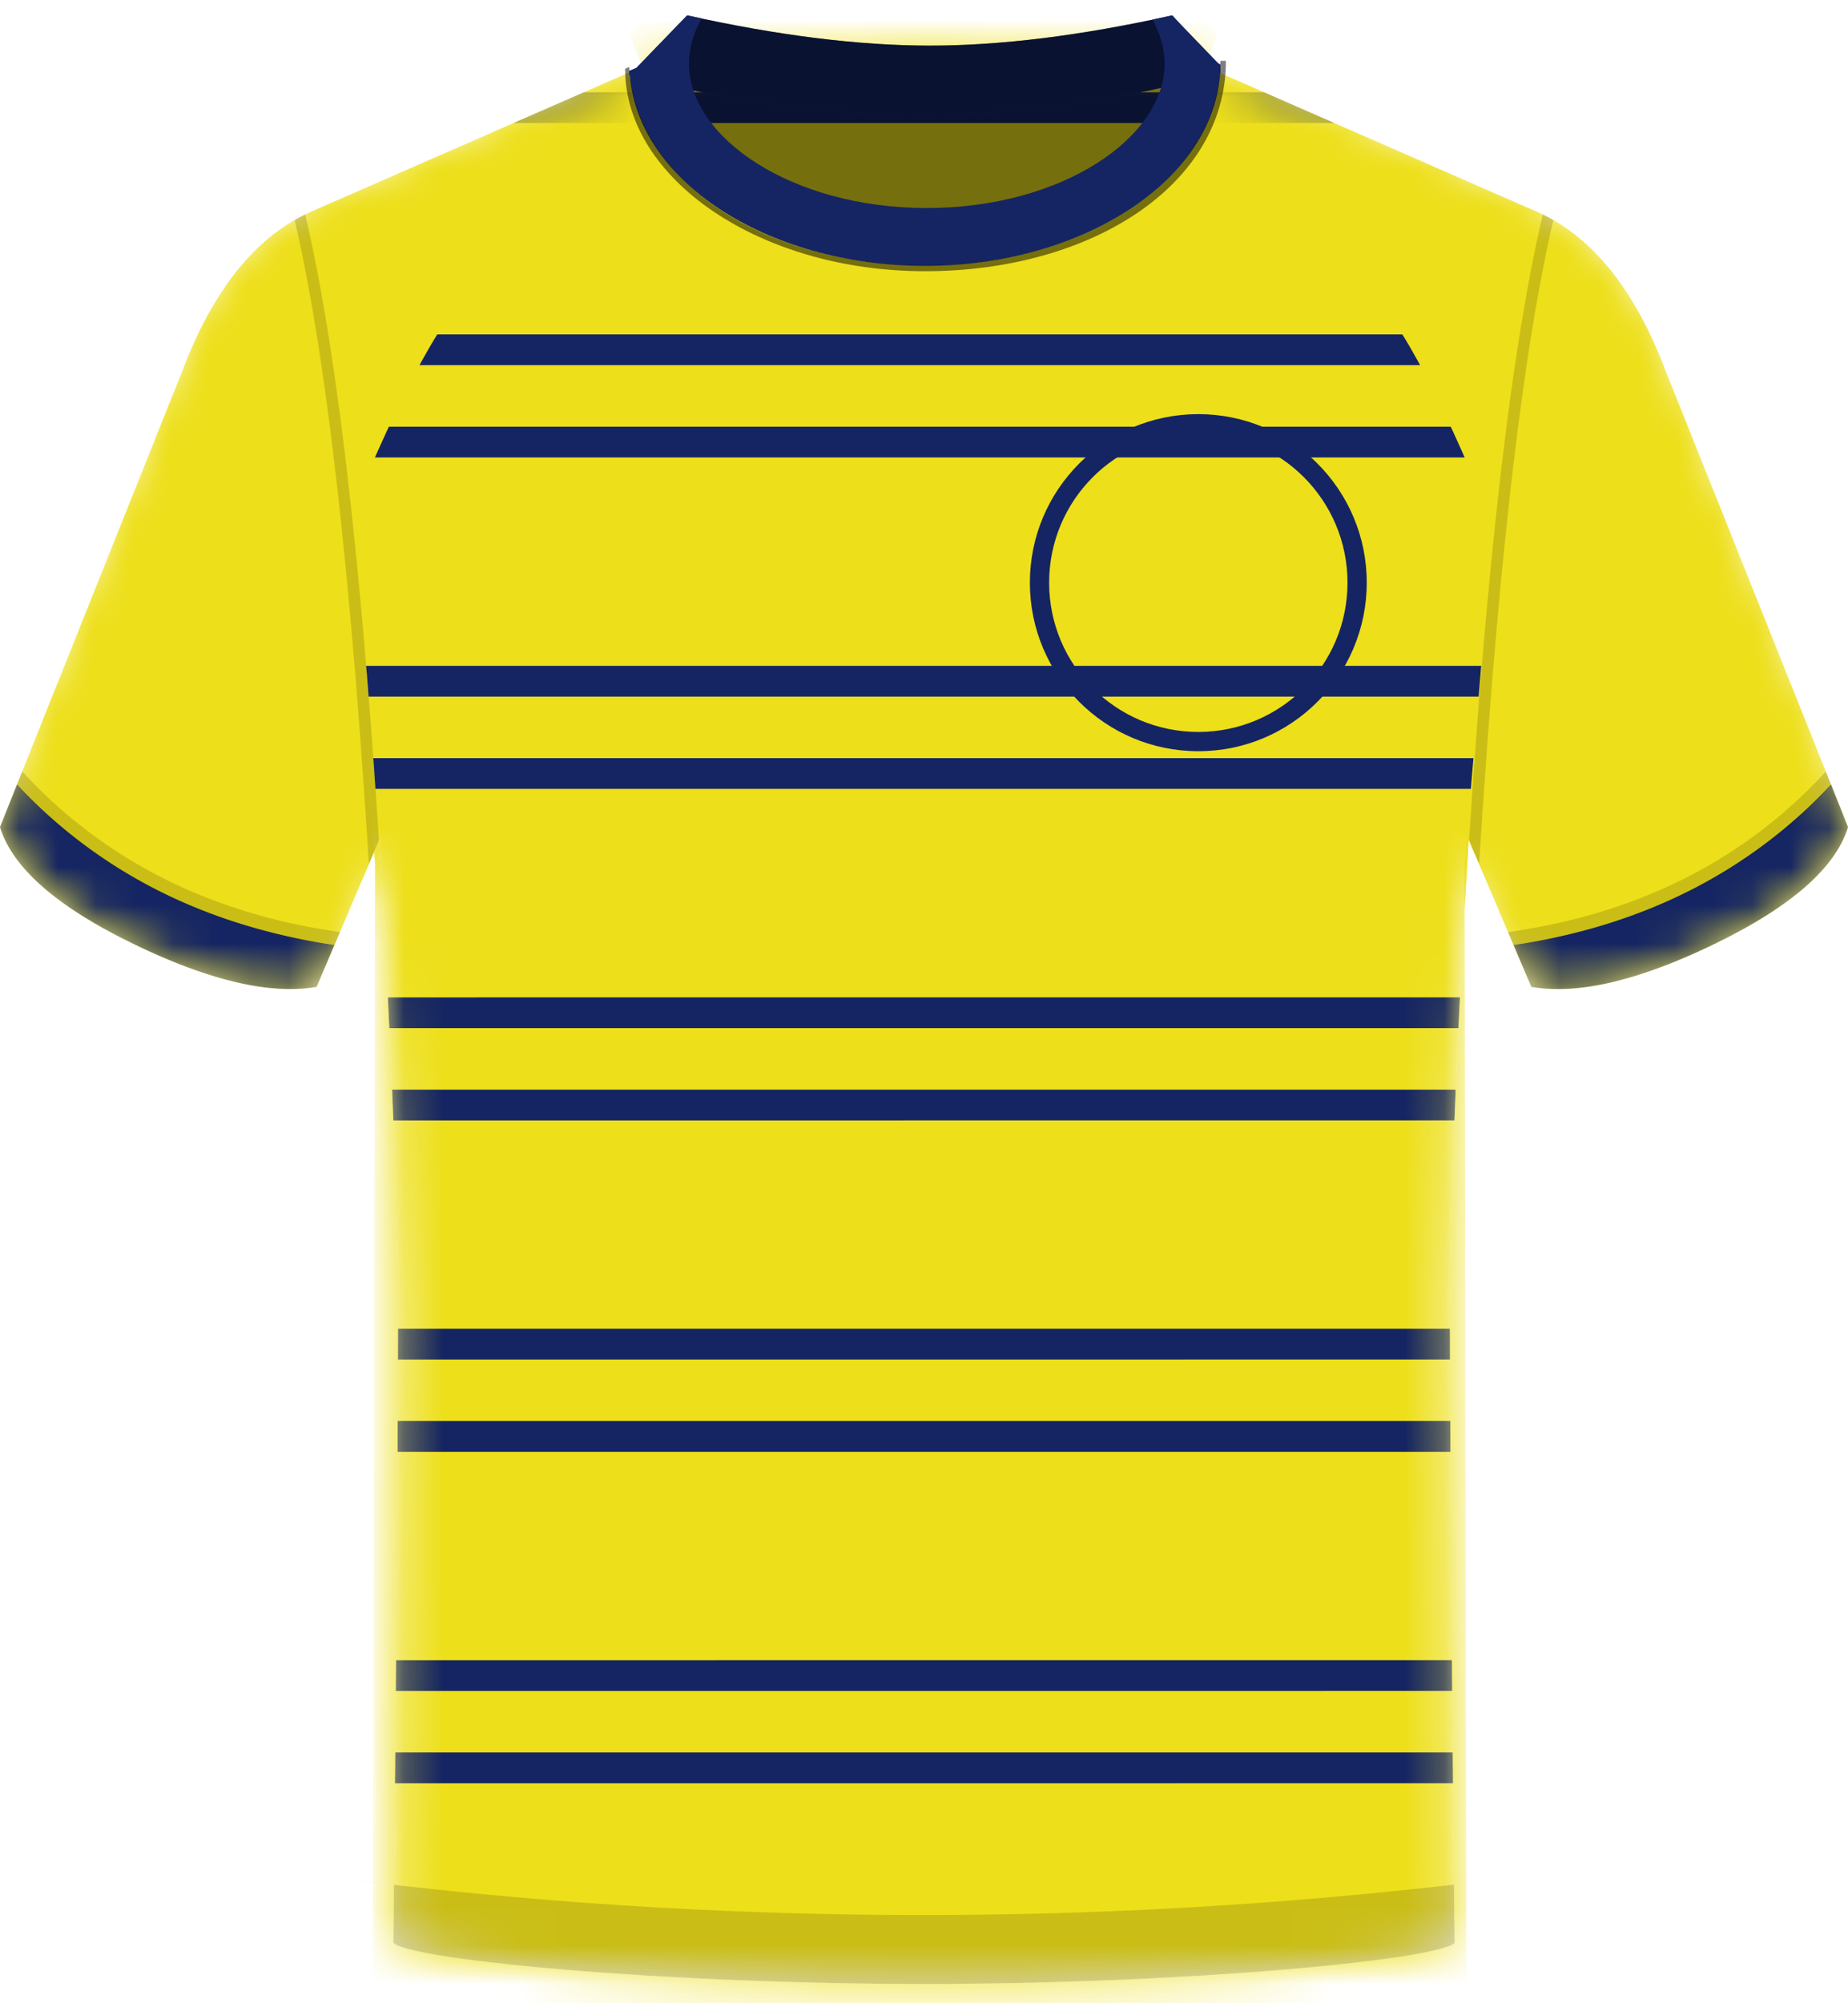 <svg viewBox="0 0 48 52" xmlns="http://www.w3.org/2000/svg" xmlns:xlink="http://www.w3.org/1999/xlink" title="Royale Union Saint-Gilloise HOME 23/24">
                        <defs>
                            <path id="kit" d="M10.22 50.435c.079-8.326.118-13.766.118-16.32 0-2.553-.161-6.661-.484-12.324l-1.63 3.825c-1.213.21-2.806-.165-4.778-1.125-1.92-.933-3.059-1.912-3.418-2.937L0 21.469 4.725 9.66c.809-2.154 1.936-3.546 3.381-4.176l8.278-3.621c.72-.393 3.26-.588 7.617-.586 4.357.003 6.894.198 7.613.586l8.162 3.572c1.502.604 2.669 2.013 3.499 4.225L48 21.47c-.325 1.055-1.473 2.063-3.446 3.022-1.972.96-3.565 1.335-4.778 1.125l-1.63-3.825c-.323 5.467-.484 9.575-.484 12.325s.04 8.19.119 16.319c-.535.464-7.158 1.065-13.78 1.065-6.623 0-13.246-.6-13.78-1.065Z"></path>
                            
                        </defs>
                        <mask id="kitMask" fill="#fff">
                            <use xlink:href="#kit"></use>
                        </mask>
                        <g fill="none" fill-rule="evenodd">
                            
            <path fill="#eddf1a" d="M10.22 50.435c.079-8.326.118-13.766.118-16.32 0-2.553-.161-6.661-.484-12.324l-1.63 3.825c-1.213.21-2.806-.165-4.778-1.125-1.92-.933-3.059-1.912-3.418-2.937L0 21.469 4.725 9.66c.809-2.154 1.936-3.546 3.381-4.176l8.278-3.621c.72-.393 3.26-.588 7.617-.586 4.357.003 6.894.198 7.613.586l8.162 3.572c1.502.604 2.669 2.013 3.499 4.225L48 21.47c-.325 1.055-1.473 2.063-3.446 3.022-1.972.96-3.565 1.335-4.778 1.125l-1.63-3.825c-.323 5.467-.484 9.575-.484 12.325s.04 8.19.119 16.319c-.535.464-7.158 1.065-13.78 1.065-6.623 0-13.246-.6-13.78-1.065Z" coloured="" opacity="1" mask="url(#kitMask)" id="base"></path><path fill="#152563" fill-rule="evenodd" d="M37.742,46.289 L10.258,46.29 L10.265,45.49 L37.734,45.49 L37.742,46.289 Z M37.72,43.893 L10.279,43.894 L10.286,43.096 L37.714,43.095 L37.72,43.893 Z M37.674,37.686 L10.325,37.686 L10.329,36.886 L37.67,36.886 L37.674,37.686 Z M10.337,34.492 L37.661,34.492 L37.663,35.29 L10.336,35.291 L10.337,34.492 Z M37.778,29.083 L10.216,29.084 L10.183,28.285 L37.811,28.285 L37.778,29.083 Z M37.883,26.688 L10.111,26.688 L10.073,25.89 L37.922,25.889 L37.883,26.688 Z M9.695,19.68 L38.307,19.68 L38.251,20.478 L9.751,20.478 L9.71,19.867 L9.695,19.68 Z M9.509,17.284 L38.493,17.284 L38.428,18.083 L9.574,18.083 L9.53,17.511 L9.509,17.284 Z M8.869,11.076 L39.133,11.076 L39.033,11.874 L8.969,11.874 L8.913,11.41 L8.869,11.076 Z M8.527,8.681 L39.475,8.681 L39.353,9.479 L8.649,9.479 L8.539,8.75 L8.527,8.681 Z M32.829,2.396 L34.651,3.193 L13.344,3.193 L15.167,2.396 L32.829,2.396 Z" coloured="" opacity="1" mask="url(#kitMask)" id="horizontal-stripe-06"></path><path fill="#152563" d="M31.125,10.75 C33.541,10.75 35.5,12.709 35.5,15.125 C35.5,17.541 33.541,19.5 31.125,19.5 C28.709,19.5 26.75,17.541 26.75,15.125 C26.75,12.709 28.709,10.75 31.125,10.75 Z M31.125,11.25 C28.985,11.25 27.25,12.985 27.25,15.125 C27.25,17.265 28.985,19 31.125,19 C33.265,19 35,17.265 35,15.125 C35,12.985 33.265,11.25 31.125,11.25 Z" coloured="" opacity="1" mask="url(#kitMask)" id="badge-03"></path><path fill="#eddf1a" fill-rule="evenodd" d="M30.299,-0.5 L31.614,0.863 L31.677,0.89 L31.597,0.913 C31.532,1.179 31.421,1.45 31.264,1.728 C31.408,1.77 31.525,1.815 31.614,1.863 L39.776,5.435 C41.278,6.039 42.445,7.448 43.275,9.66 L48,21.469 C47.675,22.524 46.527,23.532 44.554,24.491 C42.582,25.451 40.989,25.826 39.776,25.616 L38.146,21.791 C38.11,22.409 38.075,23.009 38.043,23.592 L38.089,52.121 L9.68,52.121 L9.741,22.412 L9.716,22.113 L9.854,21.791 C10.166,27.259 10.327,31.277 10.338,33.846 L10.338,34.116 L10.338,34.473 C10.335,37.158 10.296,42.479 10.22,50.435 C10.755,50.899 17.378,51.5 24.001,51.5 L24.362,51.499 C30.862,51.478 37.255,50.891 37.781,50.435 C37.705,42.684 37.665,37.377 37.662,34.517 L37.662,34.116 C37.662,31.676 37.789,28.169 38.043,23.592 L38.041,22.412 L38.782,13.615 C37.32,10.036 36.175,7.955 35.348,7.374 C34.992,7.124 34.013,6.597 32.413,5.795 L31.887,5.533 C31.432,5.306 30.933,5.061 30.391,4.796 C29.952,4.604 29.433,4.412 28.835,4.221 C30.012,3.345 30.821,2.514 31.264,1.728 C30.239,1.43 27.818,1.28 24.001,1.277 L23.597,1.277 C19.988,1.286 17.694,1.437 16.715,1.732 C17.157,2.511 17.957,3.335 19.118,4.203 C18.475,4.4 17.901,4.598 17.391,4.796 C14.233,6.412 12.581,7.271 12.435,7.374 C11.607,7.955 10.462,10.036 9,13.615 L9.716,22.113 L8.224,25.616 C7.011,25.826 5.418,25.451 3.446,24.491 C1.527,23.558 0.387,22.579 0.028,21.554 L1.13686838e-13,21.469 L4.725,9.66 C5.534,7.506 6.661,6.114 8.106,5.484 L16.384,1.863 C16.469,1.816 16.579,1.773 16.715,1.732 C16.556,1.447 16.443,1.17 16.378,0.898 L16.333,0.886 L16.384,0.863 L17.701,-0.5 C20.054,0.022 22.154,0.283 24.001,0.284 C25.838,0.285 27.938,0.024 30.299,-0.5 Z" coloured="" opacity="1" mask="url(#kitMask)" id="shoulder-01"></path><g fill="none" fill-rule="evenodd" id="collar-03"><path fill="#000" fill-opacity=".5" d="M30.75,2.18 C29.775,4.903 27.525,6.265 24,6.265 C20.475,6.265 18.225,4.903 17.25,2.18 L30.75,2.18 Z"></path><path fill="#152563" d="M30.449,0.4 L31.5,1.585 L31.692,1.67 L31.699,1.894 C29.102,2.618 26.52,2.98 23.953,2.98 C21.385,2.98 18.851,2.634 16.35,1.941 L16.343,1.845 L16.533,1.763 L17.851,0.4 C20.204,0.922 22.304,1.183 24.15,1.184 C25.988,1.185 28.087,0.924 30.449,0.4 Z" coloured="" opacity="1"></path><path fill="#000" fill-opacity=".5" d="M30.449,0.4 L31.5,1.585 L31.692,1.67 L31.699,1.894 C29.102,2.618 26.52,2.98 23.953,2.98 C21.385,2.98 18.851,2.634 16.35,1.941 L16.343,1.845 L16.533,1.763 L17.851,0.4 C20.204,0.922 22.304,1.183 24.15,1.184 C25.988,1.185 28.087,0.924 30.449,0.4 Z"></path><path fill="#152563" d="M30.444,0.4 L31.699,1.701 L31.696,1.834 C31.554,4.648 28.173,6.9 24.023,6.9 C19.876,6.9 16.497,4.652 16.35,1.84 L16.528,1.763 L17.846,0.4 L18.223,0.481 C18.01,0.856 17.895,1.251 17.895,1.65 C17.895,3.573 20.566,5.4 24.073,5.4 C27.579,5.4 30.25,3.573 30.25,1.65 C30.25,1.261 30.141,0.875 29.937,0.509 L30.444,0.4 Z" coloured="" opacity="1"></path><path fill="#000" fill-opacity=".5" d="M31.842,1.58 C31.842,4.791 28.363,7.04 24.024,7.04 C19.728,7.04 16.237,4.635 16.237,1.788 L16.343,1.735 C16.491,4.605 19.723,6.89 24.024,6.89 C28.326,6.89 31.699,4.543 31.699,1.58 L31.842,1.58 Z"></path></g><path d="M47.56 20.365 48 21.47c-.325 1.055-1.473 2.063-3.446 3.022-1.972.96-3.565 1.335-4.778 1.125l-.464-1.088.261-.038c1.596-.263 3.05-.728 4.364-1.398a13.078 13.078 0 0 0 3.622-2.727Zm-47.118.001a13.078 13.078 0 0 0 3.62 2.726c1.315.67 2.77 1.135 4.365 1.398l.26.038-.463 1.088c-1.213.21-2.806-.165-4.778-1.125-1.92-.933-3.059-1.912-3.418-2.937L0 21.469l.442-1.103Z" fill="#152563" fill-rule="nonzero" coloured="" opacity="1" mask="url(#kitMask)" id="trim-01"></path>
        
                            <path fill-opacity="0.15" fill="#000000" fill-rule="nonzero" d="m10.234 48.926-1.257-.15a120.817 120.817 0 0 0 28.788.145l.016 1.514a.67.67 0 0 1-.206.101l-.168.052-.21.052-.25.052-.288.053-.324.052-.752.103-.879.1-.734.072-.791.07-.845.064-1.197.079-1.267.07-.988.044-.674.025-1.376.041-.698.015-1.411.018L24 51.5l-1.076-.005-1.057-.015-1.046-.024-1.029-.032-1.006-.04-.656-.03-1.267-.069-1.197-.079-.844-.065-.792-.069-.734-.072-.878-.1-.577-.077-.5-.078-.288-.053-.25-.052-.21-.052-.168-.052a.67.67 0 0 1-.206-.101l.014-1.509Zm37.19-28.899.144.361a13.074 13.074 0 0 1-3.592 2.696c-1.314.67-2.769 1.136-4.364 1.398l-.3.045-.142-.331c1.555-.22 2.974-.632 4.258-1.234l.389-.19a12.714 12.714 0 0 0 3.426-2.55l.18-.195Zm-46.99.357.144-.361-.112-.121a12.762 12.762 0 0 0 3.724 2.87c1.383.706 2.93 1.18 4.64 1.423l-.142.331-.293-.044c-1.596-.262-3.05-.728-4.364-1.398a13.074 13.074 0 0 1-3.597-2.7ZM7.926 5.567l.101.436.106.498.105.524.102.549.1.575.1.6.143.95.14 1.008.09.703.089.73.129 1.143.125 1.2.08.833.08.859.114 1.336.11 1.394.07.962.103 1.49.029.46-.262.614-.03-.511-.1-1.478-.103-1.423-.107-1.366-.111-1.311-.116-1.256-.08-.806-.08-.781-.084-.756-.128-1.089-.088-.694-.09-.67-.091-.645-.093-.62-.096-.596-.097-.57-.099-.546-.1-.521-.103-.497-.13-.583.135-.075.137-.07Zm32.148 0c.092.045.183.094.273.145l-.079.344-.103.484-.102.51-.1.533-.098.558-.096.583-.095.608-.092.632-.09.658-.09.682-.129 1.07-.084.744-.123 1.162-.08.806-.115 1.256-.111 1.31-.107 1.367-.137 1.91-.098 1.497-.26-.61.097-1.459.105-1.452.073-.936.113-1.355.078-.872.12-1.258.083-.807.085-.782.086-.755.134-1.085.091-.69.094-.666.095-.64.098-.613.15-.872.102-.55.13-.65.135-.61.047-.197Z"></path>
                        </g>
                    </svg>